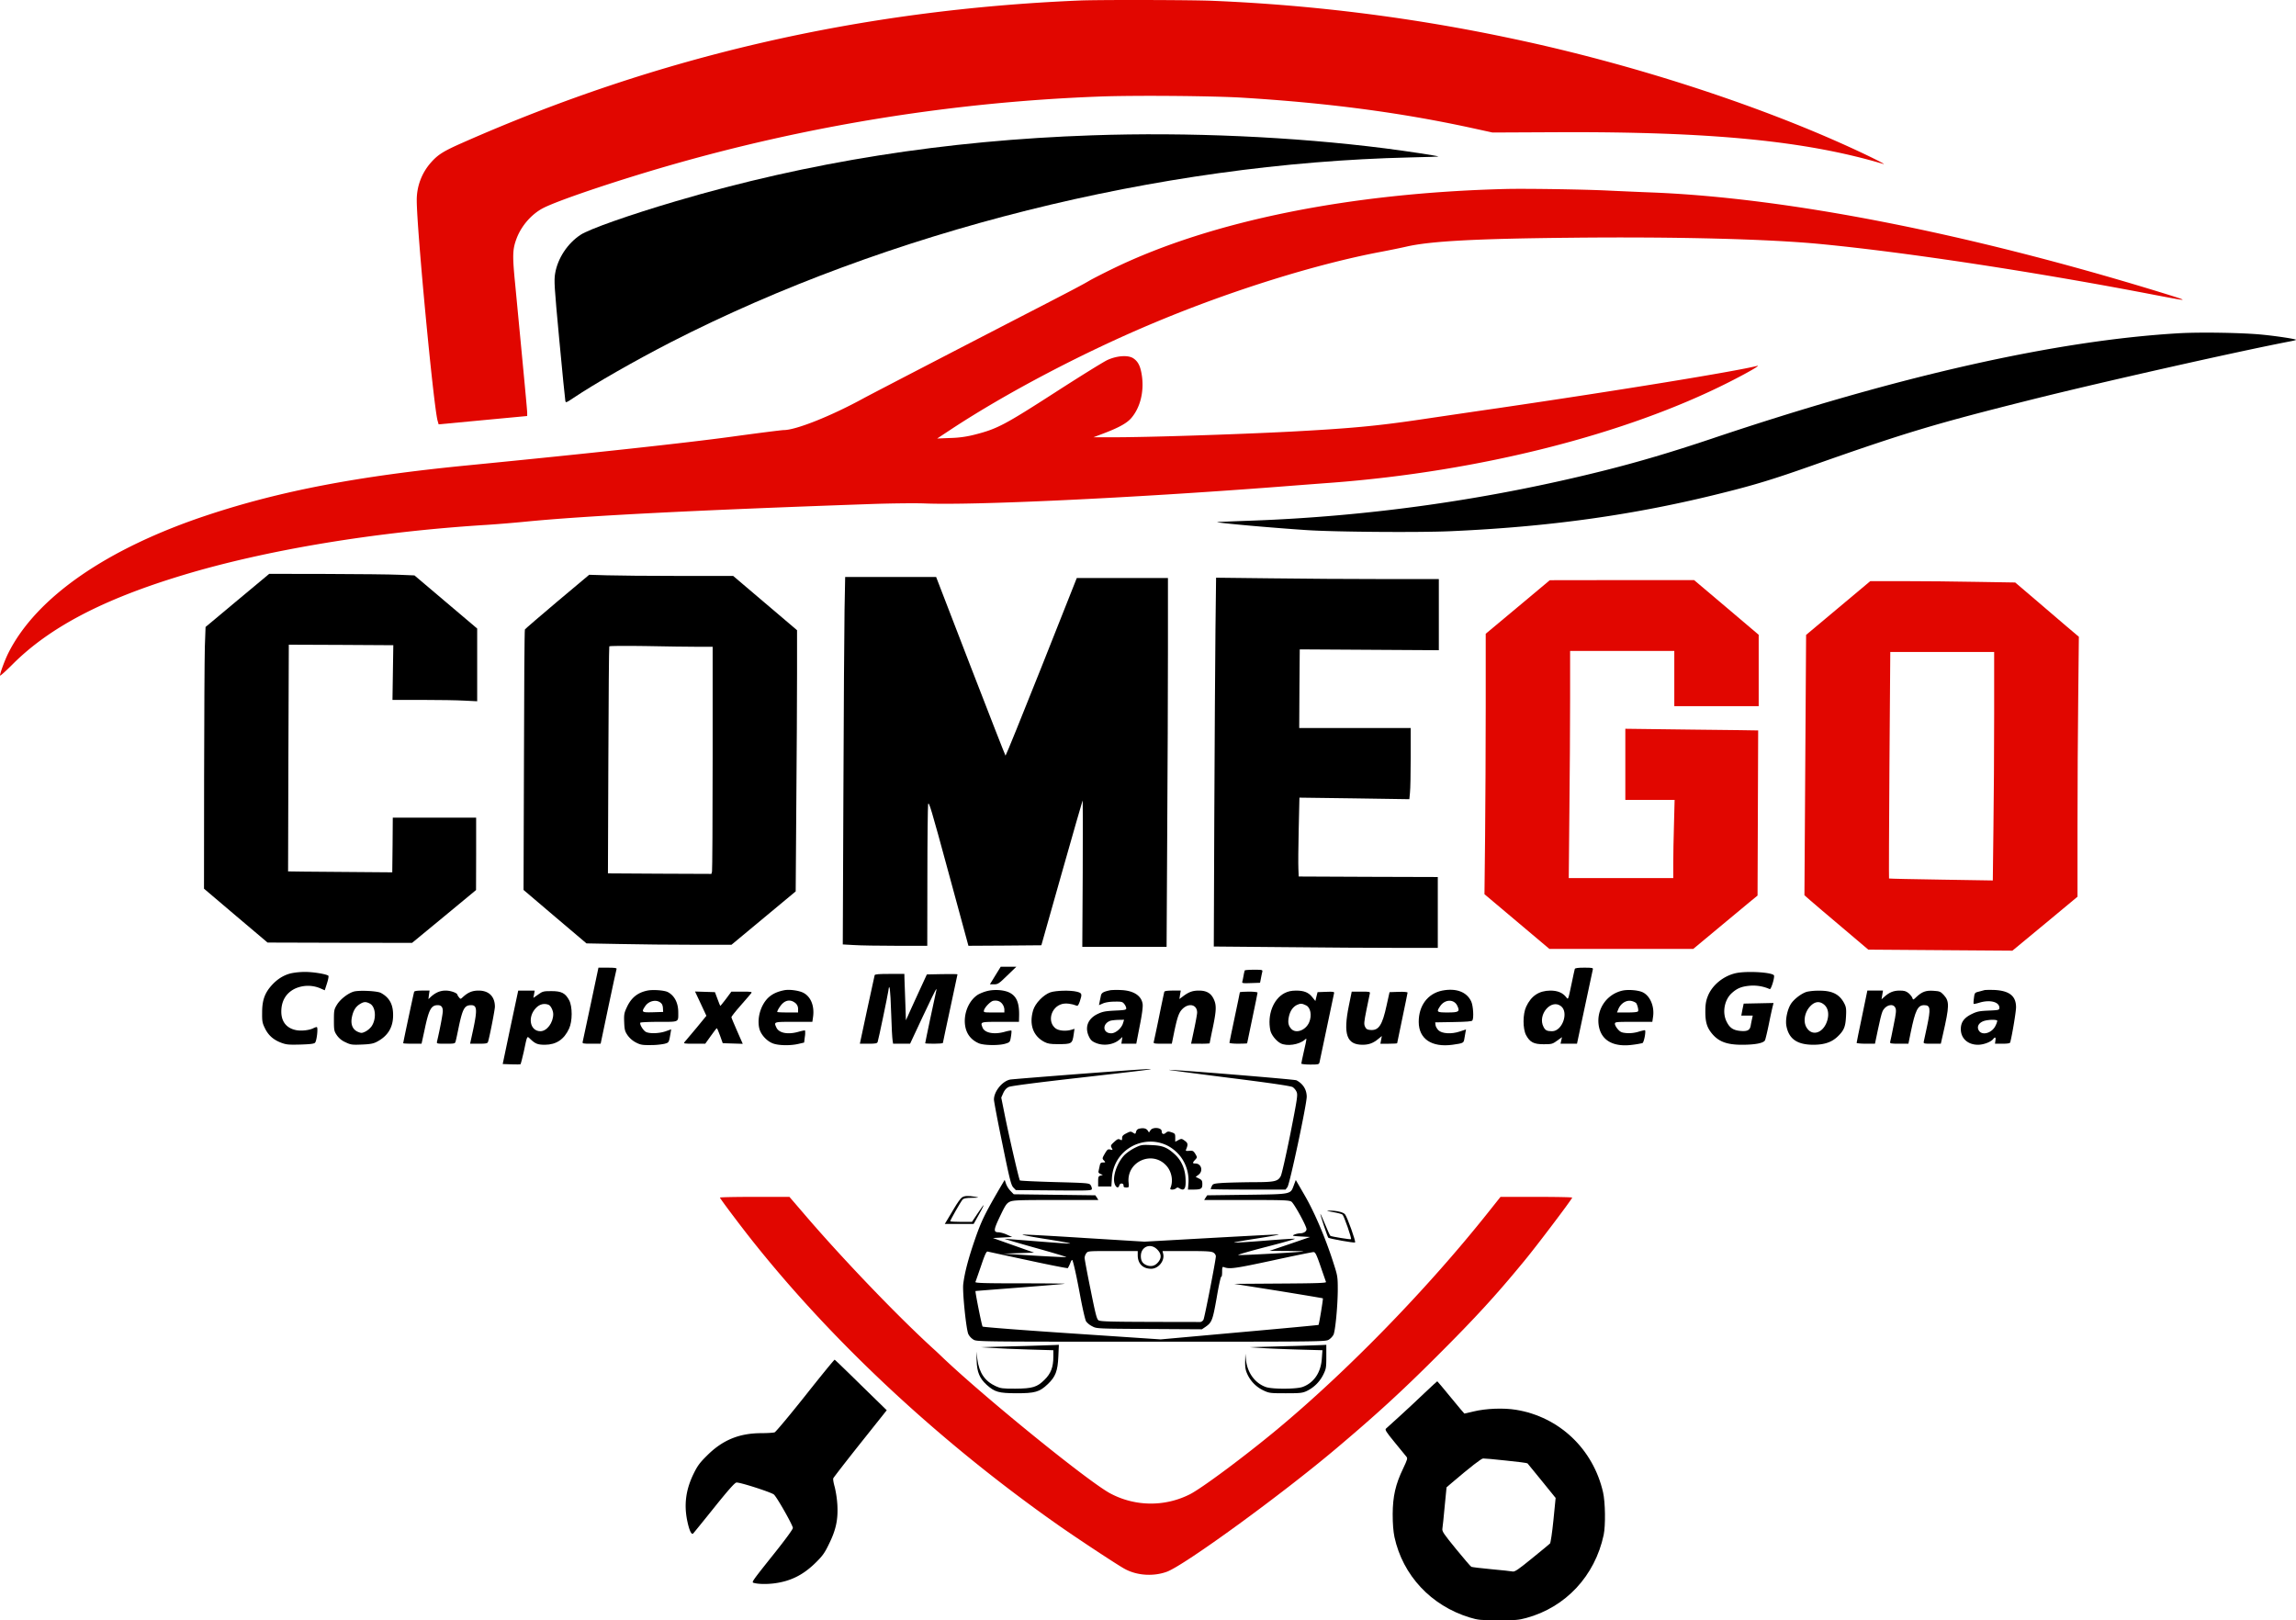 <svg id="Layer_1" data-name="Layer 1" xmlns="http://www.w3.org/2000/svg" viewBox="0 0 2203.71 1555.22"><title>logo-print</title><path d="M1648,420.7c-210.7,8.9-404.4,53.6-591.8,136.4-18.4,8.1-23.7,11.4-30.3,18.8a54.11,54.11,0,0,0-13.9,36.7c0,27,16,196.5,20,211.4l1,3.5,42.5-4,42.5-4v-3c0-2.7-2.8-32.1-11.5-123.2-2.8-28.2-2.6-33.8,1.4-44.4,4.6-12,14.1-22.9,24.9-28.7,13.5-7.2,68.5-25.8,120.7-40.9a1728,1728,0,0,1,413-66.4c32.7-1.3,110.4-.7,138.5,1.1,81.3,5,150.4,14.1,218,28.7l21.5,4.7,63.5-.3c146.3-.6,237.3,8.3,311.7,30.5,3.6,1-14.7-8.1-31.4-15.7-92.2-42.2-211.4-80.6-323.3-104.3A1720.86,1720.86,0,0,0,1776.5,421C1757.2,420.1,1665.8,419.9,1648,420.7Z" transform="translate(-612 -420.2)" style="fill:#e10600"/><path d="M1660,550.1c-140.5,4.8-271.9,25.6-399.5,63.3-44.5,13.1-83.2,26.8-91.3,32.2-12.6,8.3-22,22.7-24.4,37.2-1.1,6.8-.8,12.2,4,63.5,2.9,30.9,5.5,57.2,5.8,58.5.4,2.2.7,2.1,7.7-2.6,20.4-13.7,58.2-35.3,93.1-53.3,208.8-107,468.4-172,709.9-177.6,15.2-.3,27.6-.8,27.4-.9-.6-.6-31.4-5.3-51.2-7.8C1853.2,551.4,1752.2,546.9,1660,550.1Z" transform="translate(-612 -420.2)"/><path d="M2057,601.6c-149.5,3.8-282,30.6-375.9,76-9.5,4.6-19.8,9.9-23,11.7-5.8,3.5-16.8,9.3-50.1,26.5-52.8,27.2-159.5,82.5-167,86.6-31.2,17.1-65.1,30.6-76.7,30.6-1.9,0-24.9,2.9-51.1,6.5-42.6,5.8-132.4,15.6-253.7,27.5-103.8,10.2-178.2,24.4-247.7,47.4-96.9,32-164.9,79-191.8,132.6-3.3,6.6-8,19.3-8,21.6,0,.8,5.5-4.2,12.2-10.9,35.3-35.3,86.5-62.2,162.8-85.3,80.1-24.3,185.3-41.8,292-48.4,9.1-.6,25.5-1.9,36.5-3,57.4-5.7,163.5-11.1,335-17.1,18.2-.6,40-.8,48.5-.5,47.1,2,197.8-5.1,339-15.9,17.9-1.4,41.5-3.2,52.5-4,141.7-10.8,281.9-46.3,381-96.5,18.4-9.3,31.1-16.7,27-15.6-21,5.3-129.8,23.1-249,40.6-26.4,3.8-60.1,8.8-75,11-41.4,6.1-66.2,8.4-124,11.5-52.6,2.7-139.2,5.5-171,5.4h-18l10.3-3.9c14.1-5.4,21.7-9.6,25.9-14.4,8.5-9.8,12.4-24.8,10.4-40-1.3-9.5-3.5-14.2-8.2-17.4-4.9-3.4-15.7-2.7-24.9,1.5-3.6,1.6-26.3,15.7-50.5,31.3-48,30.9-55.3,34.8-76.3,40.2a101.66,101.66,0,0,1-24.2,3.4l-12.5.5,13.5-8.9c53.8-35.4,128.5-74.6,196.5-102.9C1794,699,1875.1,673.7,1937,662c9.1-1.7,20.1-4,24.5-5,22.7-5.3,65.9-7.7,157.5-8.6,100.7-1.1,191.9,1.2,242,6.2,82.5,8,206.7,27,318.2,48.5,36.5,7,36.5,6.9,2.3-3.6-182.7-55.8-353.4-89.2-482.5-94.5-13.5-.5-33.3-1.4-44-1.9C2133.1,602,2076,601.1,2057,601.6Z" transform="translate(-612 -420.2)" style="fill:#e10600"/><path d="M2704.5,740c-118.1,6.7-270.7,41-450,101.4-38.5,12.9-69.2,22-103,30.5a1634.23,1634.23,0,0,1-340,48.1c-17,.6-31,1.2-31.2,1.3-.7.8,52.5,5.5,85.7,7.7,27.1,1.8,107.3,2.4,137.5,1.1,96-4.2,177.9-15.7,261.5-36.7,30.7-7.6,49.3-13.3,85.3-26,91.3-32.2,118.3-40.3,214.2-64.3,66.6-16.6,195.4-45.6,245.3-55.2,3.4-.6,6.1-1.3,5.9-1.6-.8-.8-17.7-3.4-31.6-4.8C2766.1,739.6,2725.7,738.9,2704.5,740Z" transform="translate(-612 -420.2)"/><path d="M839.8,996.5,809.3,1022l-.7,19.3c-.3,10.5-.6,67.1-.7,125.6l-.1,106.3,30.5,25.9,30.5,25.8,69.4.2,69.3.1,30.7-25.3,30.7-25.4.1-34.8V1205H989l-.2,26.2-.3,26.3-50-.4c-27.5-.2-50-.4-50-.5s.1-49,.3-108.9l.4-108.7,50.1.2,50.2.3-.4,26.2-.4,26.3h28.5c15.7,0,34,.3,40.6.7l12.2.6v-69.8L1039.9,998l-30.1-25.5-14.6-.6c-8.1-.4-39.5-.7-69.8-.8l-55-.1Z" transform="translate(-612 -420.2)"/><path d="M1147,997.5c-16.8,14.2-30.8,26.2-31.2,26.9s-.8,57.1-.9,125.6l-.4,124.4,30.2,25.7,30.2,25.6,32.3.6c17.8.4,49.1.7,69.6.7h37.3l30.8-25.6,30.8-25.6.6-84c.4-46.3.7-102.7.7-125.4v-41.3L1346.3,999l-30.6-26h-52.1c-28.7,0-59.7-.3-69.1-.6l-17-.5Zm134.2,43.5H1296v106.7c0,58.8-.3,107.8-.6,109.1l-.6,2.2-49.7-.2-49.6-.3.4-108.5c.2-59.7.6-108.9.9-109.4s14.6-.6,35-.3C1250.8,1040.7,1273,1041,1281.2,1041Z" transform="translate(-612 -420.2)"/><path d="M1422.6,1005.2c-.3,17.2-.8,96.6-1.1,176.4l-.6,145.1,10.7.6c5.9.4,24.1.7,40.6.7H1502l.1-65.8c0-36.1.4-67.6.7-69.9.6-3.7,2.9,3.8,19.7,65.8l19,69.9,35-.2,35-.3,19.6-69.3c10.8-38.1,19.8-69.4,20-69.7s.3,31.3.1,70l-.4,70.5h80.9l.6-108.2c.4-59.5.7-139.1.7-177V975h-87.5l-33.9,85.5c-18.7,47-34.2,85.2-34.5,85s-15.4-38.8-33.6-85.9l-33-85.6h-87.3Z" transform="translate(-612 -420.2)"/><path d="M1778.6,1025.1c-.3,27.7-.8,107.4-1.1,177l-.5,126.6,67.7.6c37.2.4,85.6.7,107.5.7H1992v-68l-66.7-.2-66.8-.3-.3-7.5c-.2-4.1-.1-21.2.3-37.8l.7-30.4,52.8.7,52.7.8.6-6.3c.4-3.5.7-18.8.7-34.1V1119H1859l.2-37.8.3-37.7,66.8.4,66.7.4V976h-54.3c-29.9,0-78-.3-106.9-.7l-52.6-.6Z" transform="translate(-612 -420.2)"/><path d="M2068.8,1002.8l-30.8,25.7v69.6c0,38.3-.3,94.5-.6,125l-.6,55.4,31.1,26.2,31.2,26.3h138.1l23.2-19.3c12.7-10.6,26.6-22.1,30.8-25.6l7.7-6.3.3-79.2c.2-43.5.3-79.2.3-79.3s-28.7-.4-63.7-.8l-63.8-.8V1188h47.3l-.6,23.2c-.4,12.8-.7,29.7-.7,37.5V1263H2117.7l.6-63.2c.4-34.7.7-83.8.7-109V1045h100v53h81v-68.5l-31-26.3L2238,977h-69.2l-69.3.1Z" transform="translate(-612 -420.2)" style="fill:#e10600"/><path d="M2376.3,1003.8l-30.8,25.8-.8,124.9-.8,125,5.7,5c3.1,2.7,16.9,14.5,30.7,26.1l24.9,21.1,69.2.5,69.1.5,4.5-3.7c2.5-2,16.5-13.7,31.3-25.9l26.7-22.2v-67.8c0-37.3.3-93.4.7-124.7l.6-57L2595,1021c-6.7-5.8-20.5-17.5-30.5-26.1l-18.3-15.6-36.8-.6c-20.3-.4-51.6-.7-69.6-.7h-32.7Zm149.7,102c0,32.9-.3,82.3-.7,109.7l-.6,49.8-49.6-.8c-27.3-.4-49.8-.9-50-1.1s0-49.1.4-108.8l.8-108.6H2526v59.8Z" transform="translate(-612 -420.2)" style="fill:#e10600"/><path d="M1567.3,1356.5l-5.2,8.5h4c3.7,0,4.7-.7,12.7-8.5l8.7-8.4h-15Z" transform="translate(-612 -420.2)"/><path d="M1179.1,1383.5c-4,19-7.5,35.5-7.8,36.5-.5,1.9,0,2,8.3,2h8.9l7.4-35.3c4.1-19.3,7.6-35.8,7.9-36.5.3-.9-1.8-1.2-8.5-1.2h-8.9Z" transform="translate(-612 -420.2)"/><path d="M2123.5,1350.2c-.2.7-1.6,6.9-3,13.8-3.5,16.6-3.3,15.9-5.3,13.3-3.4-4.3-8.3-6.3-15.2-6.3-10.9.1-18.4,5.1-23.2,15.5-3.3,7.1-3.3,21.1-.1,27.2,3.7,6.9,7.4,8.8,16.9,8.8,7.7,0,8.5-.2,12.9-3.4l4.7-3.4-.7,3.2-.7,3.1h15.8l7.4-34.8c4-19.1,7.5-35.5,7.8-36.5.4-1.5-.5-1.7-8.2-1.7C2126.6,1349,2123.8,1349.4,2123.5,1350.2Zm-13.2,35.8c7.6,6,1.2,24-8.6,24-4.9,0-6.5-.8-8.2-4.1C2087.4,1394.3,2100.8,1378.5,2110.3,1386Z" transform="translate(-612 -420.2)"/><path d="M1806.7,1351.7a40.84,40.84,0,0,0-1.1,4.8c-.4,2.2-.9,4.8-1.2,5.8-.5,1.6.2,1.8,8.2,1.5l8.8-.3.8-4c.4-2.2,1-5,1.3-6.3.5-2.1.3-2.2-7.9-2.2C1810.9,1351,1806.9,1351.3,1806.7,1351.7Z" transform="translate(-612 -420.2)"/><path d="M891.4,1354.4c-7.1,1.7-13.3,5.6-18.7,11.6-6.6,7.4-9.1,14.3-9.1,26-.1,8.5.2,10.1,2.7,15.2,3.3,6.8,8.2,11.1,15.7,13.9,4.8,1.8,7.2,2,18.3,1.7,9.5-.3,13.1-.7,14.1-1.8,1.7-1.9,3.1-15,1.6-15a9.49,9.49,0,0,0-3,1c-3.9,2.1-11.9,3-17.1,1.9-9-1.9-13.9-8.2-13.9-17.7,0-10.2,4.5-17.8,13-22a30.16,30.16,0,0,1,24.1-.5l4.6,2,2.1-6.5c1.2-3.7,1.8-7,1.4-7.4-1.6-1.6-14.9-3.8-22.7-3.7A67.25,67.25,0,0,0,891.4,1354.4Z" transform="translate(-612 -420.2)"/><path d="M2277.5,1354.4c-12,2.9-22.6,11.9-26.5,22.4-1.6,4-2.2,8.1-2.2,13.7-.1,9.9,1.3,15.2,5.5,20.7,6.6,8.6,14.6,11.8,29.7,11.8,12.7,0,20.9-1.6,22.1-4.4.5-1.2,2.3-8.6,3.9-16.6s3.3-15.5,3.7-16.8l.5-2.3-14.3.3-14.3.3-1.2,5.7-1.1,5.8h11l-.7,3.2c-.4,1.8-1,4.8-1.3,6.6-.8,4.3-3.3,5.6-10.2,4.9-6.6-.7-9.9-2.9-12.8-8.7-4.5-8.7-2.3-21.1,4.9-27.6,5.2-4.7,9.5-6.4,17.7-7.1a39.12,39.12,0,0,1,18.7,3.3c1.3.5,4.8-11,4.1-13.1C2313.4,1353.4,2287.8,1351.9,2277.5,1354.4Z" transform="translate(-612 -420.2)"/><path d="M1451.5,1356.2c-.2.7-3.5,15.8-7.3,33.5l-6.9,32.3h8.3c7,0,8.3-.3,8.8-1.8,1-3.1,9.4-43.5,10.2-48.7.7-4.9.8-4.9,1.5-1.8.3,1.8,1,12.9,1.3,24.5s1,22.8,1.3,24.5l.5,3.3h16.3l12.4-26.5c6.8-14.6,12.6-26.3,12.8-26.1s0,2.1-.6,4.2c-.9,3.6-10.1,47.1-10.1,48,0,.2,3.8.4,8.5.4s8.5-.3,8.5-.8,3.2-15.2,7-33,7-32.5,7-32.8-6.6-.3-14.7-.2l-14.7.3-8.3,18c-4.5,9.9-9.1,19.8-10,22l-1.8,4-.6-17.5c-.4-9.6-.7-19.6-.8-22.3l-.1-4.7h-14C1455.6,1355,1451.8,1355.3,1451.5,1356.2Z" transform="translate(-612 -420.2)"/><path d="M1233.3,1371c-9.5,2-15.6,7-19.8,16.3-2.4,5.1-2.7,6.8-2.4,14.2s.8,8.8,3.4,12.6a23.2,23.2,0,0,0,8,6.8c4.3,2.2,6.3,2.5,14,2.4a68.17,68.17,0,0,0,13.2-1.2c4.4-1.2,4.3-1,5.9-10.2l.6-3.7-5.4,1.9c-6.1,2.1-15.2,2.4-18.8.6-2.6-1.3-6.3-7.4-5.4-8.9.3-.4,8.3-.8,17.9-.8,19.7,0,18.5.6,18.5-9.1,0-9.1-3.6-16.1-10.1-19.5C1249.5,1370.7,1238.6,1369.9,1233.3,1371Zm13.7,12.6c.7.7,1.3,2.8,1.3,4.6l.2,3.3-9.7.3c-11,.3-11.4-.1-7.5-5.9C1235.1,1380.3,1243.3,1379.1,1247,1383.6Z" transform="translate(-612 -420.2)"/><path d="M1365,1370.6c-10.4,2-16.6,6.3-20.9,14.4-3.8,7.2-5,15.9-3.2,22.8,1.6,5.7,7.1,11.7,12.9,13.9,5.5,2.1,17,2.3,24.8.4l5.2-1.2.7-5.6a21,21,0,0,0,.2-6c-.3-.2-2.9.3-5.8,1.1-10.4,3.1-19.2,1.5-21.7-3.9-2.6-5.6-2.7-5.5,16.7-5.5h17.8l.7-4.9c1.4-10.3-2.1-19-9-22.8C1379.3,1371,1370,1369.7,1365,1370.6Zm10.8,12.7a7.22,7.22,0,0,1,2.2,5.4v3.3h-10c-5.5,0-10-.2-10-.5,0-1.4,3-6.2,5.2-8.2C1367.1,1379.7,1371.7,1379.7,1375.8,1383.3Z" transform="translate(-612 -420.2)"/><path d="M1560,1371.3a39.27,39.27,0,0,0-9.2,3.5c-7.7,4.8-12.8,15-12.8,25.5.1,10.2,4.7,17.5,13.5,21.3,4.9,2.1,20,2.3,26,.2,3.8-1.2,4-1.6,4.8-6.6.5-3,.7-5.6.4-5.8s-2.9.2-5.8,1c-10.4,3.1-19.9,1.4-21.9-4s-2.5-5.4,17-5.4h18l.1-4.3c.5-13.4-2.1-20.1-9.1-23.7C1575.9,1370.4,1567,1369.7,1560,1371.3Zm14,12.5a9.93,9.93,0,0,1,2,5.3v2.9h-10.1c-9.9,0-10,0-9.4-2.3,1-3.1,6.4-8.5,8.9-8.9C1569.2,1380.2,1572,1381.2,1574,1383.8Z" transform="translate(-612 -420.2)"/><path d="M1678,1370.6c-6.9,1.4-8.9,2.5-9.4,5.5-.3,1.6-.9,4.2-1.2,5.9l-.6,3,3.9-1.7c2.3-1,6.8-1.7,11.1-1.7,6.6-.1,7.6.1,9.3,2.3a8.75,8.75,0,0,1,1.9,4.1c0,1.5-1.4,1.8-11,2.2-9.3.5-11.8,1-16.6,3.3-9.1,4.4-12.3,12.4-8.5,21,1.6,3.6,2.9,5,6.3,6.5,7.7,3.5,17.8,2.1,23.7-3.3l2.4-2.2-.5,3.2-.5,3.3h14.3l3.3-17c2.2-10.9,3.2-18.5,2.8-21.1-1.1-8-8.7-12.9-20.6-13.4A76.17,76.17,0,0,0,1678,1370.6Zm11.9,31.6c-1.3,4.8-7.1,9.8-11.3,9.8-8.6,0-8.8-9.7-.3-12.2a49.88,49.88,0,0,1,7.4-.7l5.2-.1Z" transform="translate(-612 -420.2)"/><path d="M1996.3,1371c-14,2.8-22.7,14.5-22.6,30.2.1,16.2,12.4,24.5,32.4,21.8,10.5-1.5,10.7-1.6,11.4-5.8.4-2.1.9-4.9,1.1-6.3l.5-2.6-5.8,1.9c-8.1,2.8-17.4,2.2-20.8-1.2-1.3-1.4-2.6-3.6-2.7-5l-.3-2.5,17.5-.3c12.4-.2,17.6-.6,18.2-1.5,1.5-2.4.8-14.1-1.1-18.2C2019.9,1372.3,2009.7,1368.4,1996.3,1371Zm14.4,14.5c2.7,5.7,1.6,6.5-9.2,6.5-10.6,0-11.1-.4-7.2-6.1C1998.8,1379.2,2007.6,1379,2010.7,1385.5Z" transform="translate(-612 -420.2)"/><path d="M2169.3,1371a29.63,29.63,0,0,0-22.4,35.7c3.1,12.9,14.6,18.7,32.2,16.3a81.84,81.84,0,0,0,9.3-1.6c1.6-.6,3.7-12.4,2.3-12.4a49.52,49.52,0,0,0-6.4,1.6,32.65,32.65,0,0,1-11.1,1.2c-4.7-.4-6-1-8.4-3.7-1.5-1.7-2.8-4-2.8-5.1,0-1.9.7-2,17.9-2h18l.7-4.8c1.5-10-2.8-20.2-10-23.6C2184.4,1370.6,2174.9,1369.8,2169.3,1371Zm12.9,11.8c1.2,1.2,2.6,6.5,2.1,7.9-.3.9-3.3,1.3-10.4,1.3H2164l1.1-2.7c2.3-6.1,8.1-9.7,13.3-8.2A12.53,12.53,0,0,1,2182.2,1382.8Z" transform="translate(-612 -420.2)"/><path d="M2516.5,1370.6c-1.1.3-3.6,1-5.6,1.5-3.5.9-3.7,1.2-4.3,6-.4,2.8-.5,5.3-.3,5.6s3.1-.3,6.2-1.3c9.9-2.8,18.5-.4,18.5,5.1,0,2.1-.5,2.3-10.4,2.7-9,.4-11.2.9-16.3,3.4-7.3,3.6-10.3,7.9-10.3,14.4,0,8.9,6.7,15,16.5,15,5.3,0,12.1-2.6,14.4-5.3,2-2.5,2.8-2.1,2.3,1.3l-.4,3h7.1c4.9,0,7.3-.4,7.5-1.3,2-7.6,5.6-29.4,5.6-33.7,0-10.8-6.4-15.9-20.9-16.6C2521.9,1370.3,2517.6,1370.3,2516.5,1370.6Zm12.5,29.5a19.34,19.34,0,0,1-1.7,4.6c-3.3,7-12.6,9.8-15.9,4.8-2.2-3.4-.6-7.1,3.9-9C2519.2,1398.8,2529,1398.5,2529,1400.1Z" transform="translate(-612 -420.2)"/><path d="M951.4,1372c-5.6,1.7-12.7,7.3-15.9,12.4-2.8,4.6-3,5.5-3,15.1,0,9.3.2,10.5,2.7,14.2a19.39,19.39,0,0,0,8.2,6.8c5.2,2.5,6.3,2.7,15.8,2.3,8-.3,11.2-.9,14.4-2.6,10.6-5.5,15.7-13.8,15.7-25.5.1-10.5-3.6-17.1-11.8-21.5C974,1371.3,956.3,1370.5,951.4,1372Zm15.6,11.5c5.6,2.9,6.5,14.5,1.7,21.7a18.18,18.18,0,0,1-5.9,5.1c-3.3,1.6-4,1.7-7.3.3-5.1-2.2-7.2-7.3-5.7-14.3,1.3-6.2,3.6-9.9,7.7-12.4C961.2,1381.6,963.2,1381.5,967,1383.5Z" transform="translate(-612 -420.2)"/><path d="M1009.5,1372.2c-.5,1.4-10.5,48.4-10.5,49.3,0,.3,4,.5,8.8.5h8.8l2.9-13.3c4.1-19.6,6.3-23.7,12.7-23.7,3.3,0,4.8,1.8,4.8,5.7,0,2.7-2.7,17.1-5.5,29-.5,2.3-.4,2.3,8.4,2.3,8.4,0,8.9-.1,9.4-2.3.4-1.2,1.8-7.8,3.2-14.7,3.6-16.8,5.5-20,11.7-20,5.7,0,6,4.4,1.9,23.7l-2.9,13.3h8.3c7.1,0,8.4-.3,8.9-1.8,1.6-5.1,6.6-30.8,6.6-33.7,0-9.8-5.8-15.5-15.6-15.5-6.1,0-10.2,1.7-15.2,6.3-2.2,2-2.2,2-3.7.1a8.12,8.12,0,0,1-1.5-2.4c-.1-1.7-6.4-4-11.2-4-5.4,0-9.8,1.9-14.5,6.2l-2.1,2,.5-4.1.6-4.1h-7.2C1012.3,1371,1009.8,1371.4,1009.5,1372.2Z" transform="translate(-612 -420.2)"/><path d="M1101.9,1406.2l-7.4,35.3,8.4.3c4.6.2,8.6.1,8.8-.2s1.6-5.6,3-11.8c3.5-16.5,2.9-15.5,6.6-12,4.7,4.4,6.9,5.2,13.9,5.2,10.7-.1,18.2-5.1,23-15.5,3.3-7.1,3.3-21.1.1-27.2-3.7-6.9-7.4-8.8-17-8.8-7.6,0-8.5.2-12.8,3.3l-4.6,3.2.7-3.5.6-3.5h-15.8Zm36.6-21.6c2.1.8,4.5,5.6,4.5,9,0,8.3-6.1,16.4-12.3,16.4-10.2,0-12.7-14-4-22.6C1130.1,1384,1134.3,1383,1138.5,1384.6Z" transform="translate(-612 -420.2)"/><path d="M1620.1,1372.7c-6.7,2.4-14.5,10.5-16.5,17.2-4,13.6-.1,24.7,10.8,30.4,3.3,1.7,5.8,2.1,12.6,2.1,13.9,0,14.2-.2,15.6-9.8l.7-4.9-2.9.9c-5.3,1.6-12.1,1-15.1-1.2-8.4-6.2-4.7-20.6,6-23.5,3.7-1,9.3-.3,13.8,1.5,1.3.6,2-.3,3.3-4,2.4-7.2,2.2-8-2.8-9.3C1639.3,1370.5,1625.4,1370.9,1620.1,1372.7Z" transform="translate(-612 -420.2)"/><path d="M1729.5,1372.2c-.2.7-2.5,11.4-5,23.8s-4.9,23.3-5.1,24.2c-.5,1.6.4,1.8,8.4,1.8h8.9l2.2-10.8c3.3-15.8,4.8-19.7,8.7-23.2,6.2-5.4,13.4-3.2,13.4,4.1,0,1.4-1.3,8.7-2.9,16.2l-2.9,13.7h8.9a82.87,82.87,0,0,0,8.9-.3c0-.2,1.3-6.9,3-14.8,3.5-16.8,3.7-21.8,1-27.6s-6.9-8.3-14.3-8.3c-6,0-9.7,1.3-15.5,5.7l-3.2,2.4.6-4,.7-4.1h-7.7C1732.3,1371,1729.8,1371.4,1729.5,1372.2Z" transform="translate(-612 -420.2)"/><path d="M1844.8,1373.5c-10.8,5.7-16.6,21-13.5,35.8.9,4.2,5.6,10.1,9.8,12.3,6,3.1,17.7,1.4,23.2-3.4,2.2-1.9,2.2-2.2-.8,11-1.4,6.1-2.5,11.5-2.5,11.9s3.8.9,8.5.9c8,0,8.5-.1,9-2.3.3-1.2,3.4-16.2,7-33.2s6.7-31.8,6.9-32.8c.4-1.6-.3-1.8-7.7-1.5l-8.1.3-1.1,4.3-1,4.2-2.9-3.6c-3.7-4.7-8-6.4-15.8-6.4C1851.1,1371.1,1848.3,1371.7,1844.8,1373.5Zm20.8,11.7c4.3,2,5.7,9.7,3,16.1-3.2,7.8-12.8,11.4-17.3,6.4-2.8-3.1-3.4-6.2-2.2-11.8s4.1-9.7,8.3-11.4C1860.4,1383.2,1861.7,1383.3,1865.6,1385.2Z" transform="translate(-612 -420.2)"/><path d="M2346.4,1372.1c-5.3,1.5-12.7,7.2-15.6,11.9-3.3,5.3-5.2,14.6-4.3,20.4,2.2,12.8,10.1,18.5,25.7,18.6,10.8,0,17.9-2.4,23.7-8,6-5.8,7.4-9.3,7.9-19.1.4-7.2.1-9.2-1.6-12.5-4.6-8.9-11.6-12.5-24.6-12.3A55.47,55.47,0,0,0,2346.4,1372.1Zm16.4,12.4c3.7,3.1,4.8,8.5,3.2,14.6-3.3,12.1-14,16.4-19.7,7.9-3.7-5.3-2.6-14.1,2.4-20.1C2353.3,1381.5,2358.2,1380.6,2362.8,1384.5Z" transform="translate(-612 -420.2)"/><path d="M2399.2,1395.7c-2.9,13.7-5.2,25.1-5.2,25.5s4,.8,8.8.8h8.8l2.9-13.8c1.5-7.5,3.4-15.1,4.2-16.9,2.6-6.4,10.3-8.6,12.5-3.7,1,2.2.7,5-1.7,16.8-1.5,7.7-3,14.9-3.3,15.8-.4,1.6.5,1.8,8.6,1.8h8.9l2.2-10.8c4.4-21.4,6.8-26.2,12.9-26.2s6.4,3.2,2.7,20.8c-1.4,6.4-2.7,12.7-3,13.9-.5,2.2-.3,2.3,7.9,2.3h8.4l2-8.8c6.3-27.6,6.4-31.8.8-38-3.1-3.3-3.9-3.6-9.8-4-7.3-.5-11.1.9-16.5,6-3,2.9-3.1,2.9-3.8.9-.3-1.1-2-3.2-3.6-4.6-2.5-2-4.1-2.5-8.7-2.5-5.9,0-10.1,1.8-15,6.3l-2.3,2.1.7-4.2.7-4.2h-15Z" transform="translate(-612 -420.2)"/><path d="M1284.6,1383.6l5.4,11.6-9.6,11.7c-5.4,6.4-10.4,12.4-11.2,13.3-1.4,1.7-.9,1.8,9.1,1.8h10.6l5.3-7.4c2.9-4.1,5.5-7.5,5.8-7.5s1.7,3.2,3.1,7.1l2.6,7.3,9.6.3,9.6.3-5.4-12.3c-3-6.8-5.5-12.8-5.5-13.3s3.9-5.6,8.8-11.1,9.3-10.8,10.1-11.7c1.2-1.6.6-1.7-8.8-1.7H1314l-5.2,7c-2.9,3.8-5.3,6.8-5.5,6.7s-1.3-3.2-2.7-6.8l-2.4-6.4-9.6-.3-9.5-.3Z" transform="translate(-612 -420.2)"/><path d="M1802,1372.7c0,.5-2.3,11.3-5,24.2s-5,23.7-5,24.2,3.8.9,8.5.9,8.5-.2,8.5-.4,2.3-11.1,5-24,5-24,5-24.6-3.4-1-8.5-1C1805.8,1372,1802,1372.3,1802,1372.7Z" transform="translate(-612 -420.2)"/><path d="M1906.7,1385.2c-5.7,27.8-2.2,37.8,13.1,37.8,6.1,0,10.3-1.6,15.1-5.6l3.4-2.8-.7,3.7-.7,3.7h8.1c4.4,0,8-.2,8-.5s2.3-11.1,5-24.1,5-24,5-24.5-3.5-.9-8.7-.7l-8.6.3-2.8,12.6c-4.1,19.1-7.6,24.4-15.6,23.7-3-.2-4.1-.9-5.1-3.1-1.2-2.5-1-4.5,1.3-16,1.5-7.3,2.9-14.2,3.2-15.5.5-2.2.3-2.2-8.4-2.2h-8.9Z" transform="translate(-612 -420.2)"/><path d="M1648.1,1451c-34.9,2.7-64.8,5.1-66.5,5.4-7.6,1.5-15.6,11.4-15.6,19.2,0,1.7,3.6,20.9,8.1,42.5,7,34.4,8.4,39.7,10.5,41.9l2.4,2.5,36.5.3c34.9.3,36.5.2,36.5-1.6a7.09,7.09,0,0,0-1.4-3.7c-1.2-1.7-3.8-1.9-34.2-2.7-18.1-.5-33.2-1.2-33.5-1.6-.9-1-10.3-41.8-14.4-62.1l-3.5-17.4,1.9-4.3c1.4-3,3-4.8,5.3-5.9,2.1-1,26.8-4.2,69.3-9C1739.1,1444.3,1739,1444.2,1648.1,1451Z" transform="translate(-612 -420.2)"/><path d="M1791.5,1454.7c39.9,5,59.8,7.9,61.3,9a11.44,11.44,0,0,1,3.7,4.6c1.2,2.9.6,6.6-6,40.2-4.1,20.3-8.2,38.6-9.2,40.5-2.7,5.2-5.9,5.9-27.3,5.9-10.2.1-22.8.4-28.2.7-8.9.6-9.7.9-10.7,3.1a17.49,17.49,0,0,0-1.1,2.8c0,.3,16.2.5,35.9.5h36l1.8-2.4c2.2-2.8,18.5-79.4,18.5-86.8-.1-6.9-3.6-12.4-9.9-15.7-1.8-.9-117.2-10.3-122.2-10C1733.2,1447.2,1759.1,1450.6,1791.5,1454.7Z" transform="translate(-612 -420.2)"/><path d="M1704.8,1503.7a3.85,3.85,0,0,0-2.4,2.8c-.6,2.3-.7,2.3-2.9.9s-2.7-1.3-6.4.6c-3.2,1.6-4.1,2.6-4.1,4.6,0,2.2-.2,2.3-2,1.4-1.6-.9-2.6-.5-5.6,2.3-3.3,3-3.6,3.5-2.4,5.7s1.1,2.2-1.3,1.6-2.9-.1-5.3,3.9c-2.5,4.4-2.6,4.7-.9,6.5s1.7,2-.8,2c-2.1,0-2.7.6-3.2,3.2-.4,1.8-.9,4.1-1.1,5.1q-.6,1.65,1.8,2.7l2.3.9-2.2.7c-2,.5-2.3,1.3-2.3,5.5v4.9h12.7l.5-7.8c2-34.5,45.1-48,66.1-20.6a38.06,38.06,0,0,1,7.4,25l-.5,6.4h4.7c7.9,0,9.1-.7,9.1-5.1,0-3.3-.4-4.1-3.2-5.5l-3.2-1.6,2.7-2c4.8-3.5,2.8-10.8-2.9-10.8-3,0-3-.7-.3-3.6,2.1-2.3,2.1-2.3.2-5.6-1.8-2.9-2.4-3.3-5.8-3s-3.7.1-3-1.5c1.9-4.6,1.7-6-1.4-8.2-2.9-2.1-3.2-2.1-6.1-.6l-3,1.6v-4c0-3.6-.3-4-3.6-5.1-3-1-3.8-.9-5.4.5-2.1,1.9-4,1.3-4-1.5,0-3.6-8.7-4.3-10.8-.9l-1.4,2.1-1.4-2.1C1711.9,1503.1,1709,1502.6,1704.8,1503.7Z" transform="translate(-612 -420.2)"/><path d="M1701.5,1521.8a46.51,46.51,0,0,0-9.8,6.6c-7,6.9-11.8,19.9-10.1,27.2,1.1,4.4,3.8,5.8,4.7,2.4.7-2.6,4.3-2.3,4.1.3-.1,1.2.6,1.7,2.6,1.7,2.6,0,2.7-.1,2.2-4.9-1.9-20.2,23.1-31.1,36.5-15.8,4.9,5.6,6.5,14.3,3.8,20.9-.6,1.4-.2,1.8,1.7,1.8a6.17,6.17,0,0,0,3.6-1.2c1-1,1.7-1,3.2,0,5,3.1,6.6.2,5.8-10.8-.7-8.7-4.2-16.3-10.2-21.8-7.4-6.8-11.8-8.5-22.6-8.9C1708.1,1518.9,1707.1,1519.1,1701.5,1521.8Z" transform="translate(-612 -420.2)"/><path d="M1572.8,1558.6c-15.5,26.5-18.9,33.4-25.2,51.7s-9.8,31.7-11.1,42.7c-.8,7.8,2.9,43.9,5,47.9a13.81,13.81,0,0,0,4.8,5.1c3.1,2,6.3,2,170.6,2,164.9,0,167.4,0,170.6-2a13.93,13.93,0,0,0,4.4-4.7c1.8-4,4-27.5,4.1-42.9,0-12.6-.2-13.7-4-25.5-7.6-24-18.2-48.8-27.5-64.9l-8.8-15.2-1.9,5.1c-3.3,8.8-1.8,8.5-45.1,9.1l-38,.5-1.5,2.2-1.4,2.3h40.6c35.5,0,41,.2,43.1,1.6,2.6,1.7,14.5,23.4,14.5,26.4,0,2.3-2.8,4-6.4,4a18.26,18.26,0,0,0-5.3,1.2c-2.5,1.2-1.9,1.3,6.2,1.8l9,.5-19.5,6.7-19.5,6.6,16.4.1c9,.1,16.2.3,16,.5-.6.6-60.2,3.9-62.4,3.4-1.1-.2,11-3.7,26.9-7.8s28.2-7.6,27.4-7.8-13.5.6-28.2,1.8-28.1,2-29.9,1.9,7.8-1.8,21.3-3.9,22.9-3.8,21-3.9-31.6,1.5-66,3.4l-62.5,3.5-56.9-3.5c-31.3-2-58.3-3.5-60-3.3s8.4,2.1,22.4,4.3,24.4,4.1,23,4.3-16-.9-32.4-2.2-30.1-2.4-30.3-2.3,13.2,4.1,29.7,8.7,29.8,8.6,29.5,8.8-14.1-.4-30.7-1.4l-30.3-1.9,15-.5,15-.5-19.8-7-19.7-7,9.2-.5,9.3-.5-5.2-2.3a27.71,27.71,0,0,0-7.6-2.2c-5.4,0-5.2-2.1,1.1-15.3,5.1-10.7,6.3-12.5,9.4-14s8.2-1.7,44.3-1.7h40.7l-1.4-2.3-1.5-2.2-39.2-.5-39.1-.5-3-3.1a21.29,21.29,0,0,1-4.4-6.9l-1.3-3.8Zm149.8,60.8c4.2,4.2,4.5,8.2.9,12.4-3,3.6-6.9,4.5-11.2,2.7-3.7-1.6-5.3-4.1-5.3-8.7C1707,1616.8,1716.2,1613,1722.6,1619.4Zm-123.7,10.5c20.6,4.5,37.7,7.8,38,7.5a33.2,33.2,0,0,0,2.3-4.7c1-2.8,1.8-3.7,2.2-2.7,1.4,4,4.1,16.2,7.6,35.2,2.2,11.6,4.6,22.1,5.5,23.4a17,17,0,0,0,5.8,4.6c4.2,2.3,4.4,2.3,54.8,2.6l50.5.3,3.4-2.3c6.2-4.3,6.9-6.2,10.8-28.1,1.9-11.3,3.9-20.4,4.4-20.1s.8-1.8.8-4.6c0-4.4.3-5.1,1.6-4.6,5.5,2.1,10.1,1.5,46.5-6.3,20.6-4.5,38.4-8.1,39.6-8.1,1.7,0,2.8,2.1,6.8,13.7,2.6,7.6,5,14.4,5.2,15,.4,1-9.1,1.3-43.8,1.5l-44.4.3,42.4,6.7c23.3,3.8,42.6,7,42.8,7.2.4.4-3.6,24.9-4.2,25.5-.3.2-34.4,3.4-76,7.1l-75.5,6.8-85-5.7c-46.8-3.1-85.4-6.1-85.9-6.6-.8-.9-7.3-33.6-6.8-34.1.1-.1,19.3-1.6,42.7-3.4s42.7-3.4,42.9-3.6-19-.4-42.8-.4c-34.2,0-43.2-.3-42.9-1.3.3-.6,2.7-7.6,5.4-15.4,3.7-11,5.2-14.2,6.4-13.8C1560.8,1621.7,1578.3,1625.5,1598.9,1629.9ZM1704,1625c0,8.1,4.9,13,12.9,13,7,0,13.2-7.7,11.5-14.4l-.6-2.6h23.4c19.5,0,23.7.3,25.6,1.6a4.9,4.9,0,0,1,2.2,3.3c0,3.6-10.8,58.9-11.9,61a4.34,4.34,0,0,1-2.9,2.2c-.9,0-22.8,0-48.7-.1-37.8-.1-47.4-.4-49.1-1.5s-2.9-5.7-7.7-29.7c-3.2-15.5-5.7-29.2-5.7-30.3a8.79,8.79,0,0,1,1.6-4.3c1.5-2.2,1.8-2.2,25.5-2.2H1704v4Z" transform="translate(-612 -420.2)"/><path d="M1535.2,1569.6c-1.2.8-4.5,5.4-7.3,10.2s-6,10.2-7.1,11.9l-2,3.3h27.7l1.6-2.8c9.9-17.5,10.6-19.9,2-7l-5.2,7.8h-10.4c-5.8,0-10.5-.3-10.5-.6,0-1,10.1-18.8,11.8-20.7,1.2-1.3,3.2-1.7,9.1-1.8,7.1-.1,7.3-.2,3.1-1C1541,1567.7,1537.6,1567.9,1535.2,1569.6Z" transform="translate(-612 -420.2)"/><path d="M1303,1569.7c0,.9,21.5,29.5,33.4,44.3,77.7,97.2,179.4,191.4,290.5,269.5,18.5,13,56.4,38,64.1,42.3,11.8,6.7,27.9,7.8,41,3,16.9-6.2,110.5-74.3,163-118.7,38.1-32.2,62.1-54.1,96.1-88.1,36.7-36.6,56.8-58.5,83.9-91.5,12.1-14.6,46-59.5,46-60.8,0-.4-15.5-.7-34.4-.7h-34.4l-11.3,14.2c-58.2,73.3-134.6,151.9-202.4,208.4-31.5,26.2-73,57.1-84.5,62.9a82.91,82.91,0,0,1-76.6-1c-21.5-11.7-119.2-91-160.4-130.1-3-2.9-6.8-6.5-8.5-8-35-31.8-89.2-88.4-125.3-130.7l-13.5-15.7h-33.3C1318,1569,1303,1569.3,1303,1569.7Z" transform="translate(-612 -420.2)" style="fill:#e10600"/><path d="M1891.3,1583.6c4.3.7,8.5,1.8,9.2,2.4,1.5,1.3,9,22.8,8.2,23.6-.5.5-18.5-2.4-19.8-3.2-.4-.2-2.6-5.1-5-10.9s-4.4-10.3-4.6-10.2c-.4.4,6.8,22,7.6,22.9s25,5.3,25.7,4.5c.9-.9-7.5-24.3-9.6-26.9-1.7-2.2-8.4-3.7-15.5-3.6C1884.6,1582.2,1885.6,1582.6,1891.3,1583.6Z" transform="translate(-612 -420.2)"/><path d="M1597,1712.1c-12.9.3-28,.8-33.5.9l-10,.3,11,.7c6.1.5,21.7,1.1,34.8,1.5l23.7.7v6.2c0,9.9-2.3,16.1-8.4,22.1-7.1,7.1-11.5,8.5-28.3,8.6-12.1,0-13.8-.2-18.6-2.4-10.4-4.7-16-13-17.6-25.8l-1-7.4.3,9c.3,10.7,2.9,16.8,9.6,22.9,7.8,7,11.5,8,28.5,8.1,17.9,0,22.2-1.2,30.1-8.7,7.5-7.1,9.6-12.6,10.2-26.6l.5-11.2-3.9.2C1622.2,1711.3,1609.9,1711.7,1597,1712.1Z" transform="translate(-612 -420.2)"/><path d="M1854.5,1712.1c-12.6.3-27.5.8-33,.9l-10,.3,10,.7c5.5.4,21.2,1.1,34.9,1.5l24.9.7-.6,8c-.9,13.5-7.7,23.4-18.6,27.3-6.2,2.1-28.5,2.2-34.9.1-10.3-3.5-17.7-13.3-19.2-25.4l-.7-6.7-.2,7.5c-.1,6,.4,8.5,2.3,12.6a32,32,0,0,0,15.5,15.3c5.3,2.5,6.5,2.6,21.1,2.6,13.7,0,16-.2,20.1-2.1a34.31,34.31,0,0,0,15.9-15.6c2.8-5.7,3-6.8,3-17.5V1711l-3.7.2C1879.2,1711.3,1867.2,1711.7,1854.5,1712.1Z" transform="translate(-612 -420.2)"/><path d="M1385,1759.7c-15.1,19-28.4,34.9-29.5,35.3s-6.9.8-13,.8c-21.1.1-36.9,6.6-51.6,21.2-7.2,7.1-9.4,10-13.3,18-7.3,15-9.2,29.2-6,44.8,1.9,9.3,4.1,13.9,5.7,12.3.6-.6,9.7-11.8,20.2-24.9,13.4-16.7,19.7-23.8,21.3-24,3-.5,33.4,9.3,36,11.5,2.9,2.5,18.2,29.5,18.2,32.1,0,1.3-7.2,11.1-17.8,24.4-20.9,26.2-21.9,27.6-20.1,28.2,4,1.3,12.3,1.5,19.7.6,16-2,28.2-8.1,40.3-20.1,6.4-6.3,8.5-9.2,12.7-18,6.6-13.4,8.7-23.3,7.9-37.4a103,103,0,0,0-2.5-16.9c-1.1-3.8-1.8-7.6-1.4-8.5s12-15.9,25.9-33.4l25.4-31.9-24.7-24.1c-13.5-13.3-24.9-24.3-25.3-24.4S1400.1,1740.6,1385,1759.7Z" transform="translate(-612 -420.2)"/><path d="M1978.8,1757.7c-6.8,6.5-17.5,16.5-23.8,22.2s-12.1,10.9-12.8,11.6c-1.1,1,.5,3.5,8.4,13.1,5.3,6.5,10.4,12.7,11.2,13.7,1.4,1.6,1.1,2.6-3.1,11.5-7.3,15.1-9.9,26.7-10,43.7,0,9.6.6,16.5,1.7,22,8,36.9,35.2,65.9,72.1,77.2,8.4,2.5,10.3,2.7,27.5,2.7,16.3.1,19.5-.2,26.9-2.2,37.9-10.3,65.9-40.4,74.3-79.7,1.9-9.2,1.6-31.4-.6-41-9.5-41.5-42-72.3-83.4-79.1-12.1-2-29.2-1.3-41,1.6-4.6,1.1-8.5,2-8.7,2s-6-7-13-15.5-12.8-15.5-13-15.5S1985.5,1751.3,1978.8,1757.7Zm78.7,64.4c11,1.1,20.3,2.3,20.6,2.7s6.5,8,13.8,16.9l13.2,16.3-2.1,21.2c-1.2,12.1-2.7,21.8-3.3,22.5s-8.4,7-17.2,14.2c-13.1,10.7-16.5,13-18.5,12.7-1.4-.3-10.6-1.3-20.5-2.2s-18.6-2-19.3-2.3-7.3-8.1-14.7-17.1c-11.9-14.6-13.5-16.9-13.1-19.5.3-1.7,1.3-11.3,2.2-21.3l1.8-18.4,5-4.3c18.1-15.4,28.4-23.4,30.1-23.4C2036.6,1820,2046.5,1820.9,2057.5,1822.1Z" transform="translate(-612 -420.2)"/></svg>